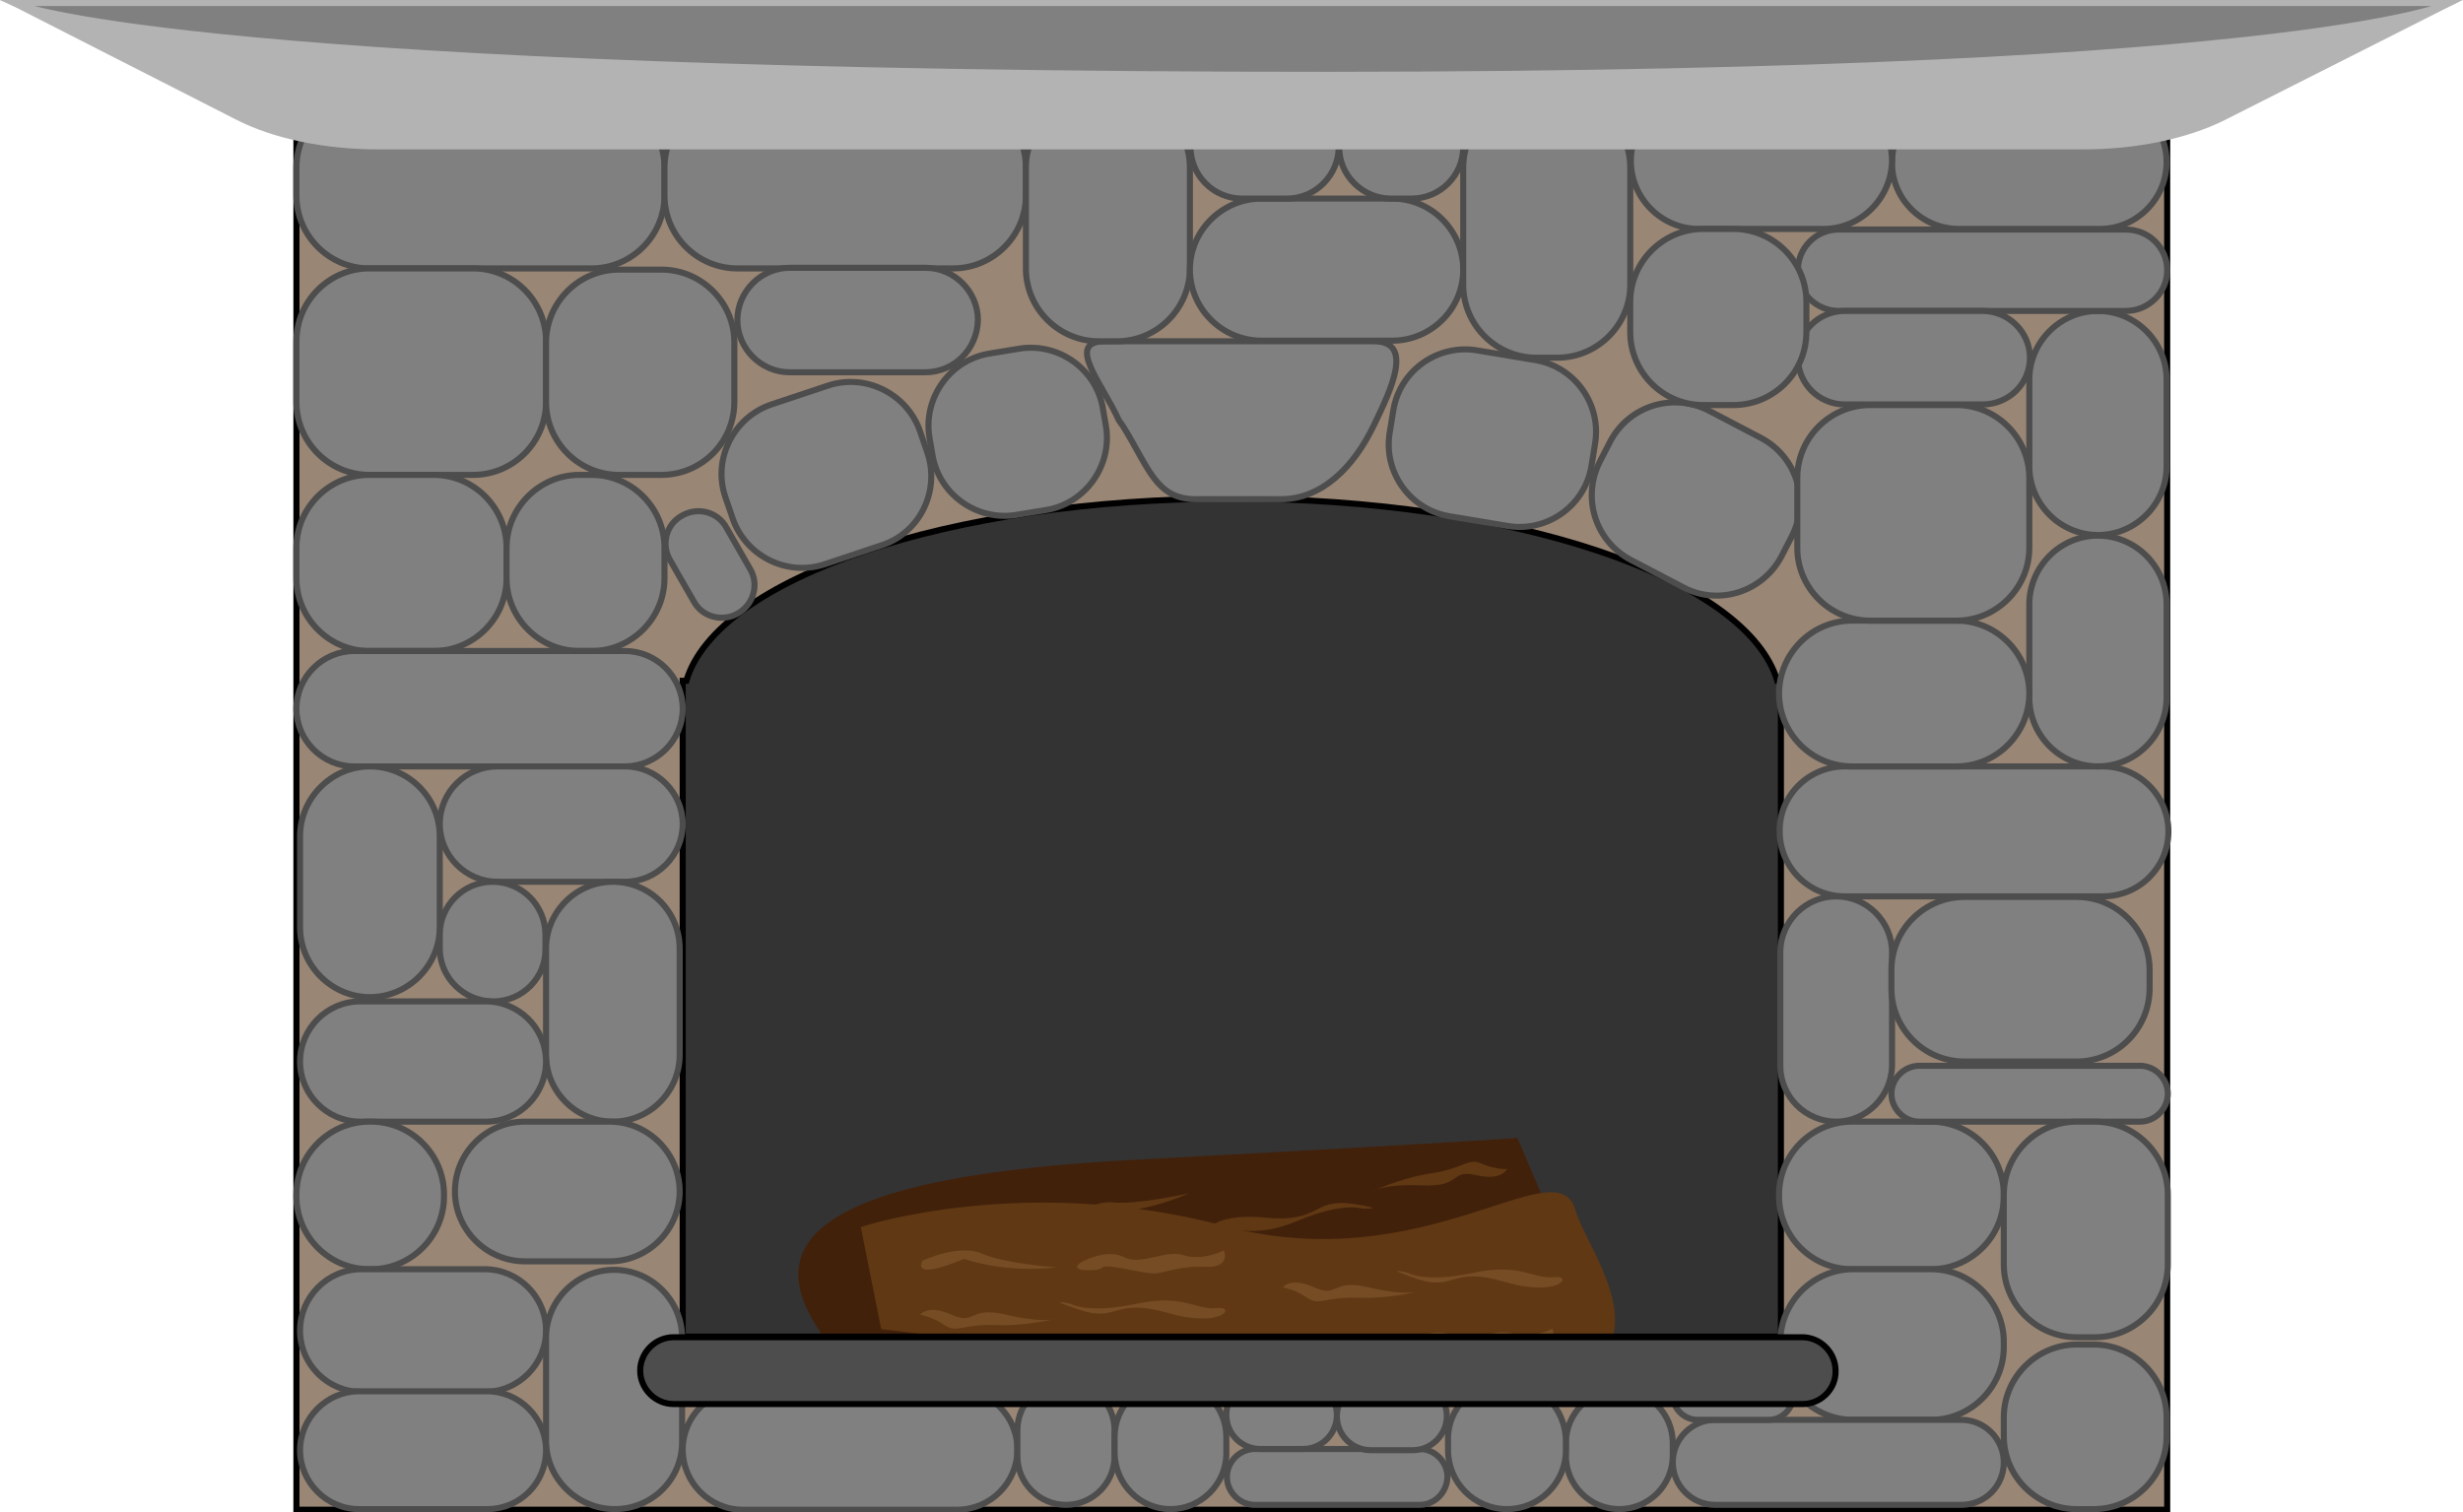 <?xml version="1.0" encoding="utf-8"?>
<!-- Generator: Adobe Illustrator 21.0.2, SVG Export Plug-In . SVG Version: 6.00 Build 0)  -->
<svg version="1.1" id="Layer_1" xmlns="http://www.w3.org/2000/svg" xmlns:xlink="http://www.w3.org/1999/xlink" x="0px" y="0px"
	 viewBox="0 0 405.5 249" style="enable-background:new 0 0 405.5 249;" xml:space="preserve">
<style type="text/css">
	.st0{fill:#333333;stroke:#4D4D4D;stroke-miterlimit:10;}
	.st1{fill:#42210B;stroke:#42210B;stroke-miterlimit:10;}
	.st2{fill:#603813;}
	.st3{fill:#603813;stroke:#603813;stroke-miterlimit:10;}
	.st4{fill:#754C24;}
	.st5{fill:#998675;stroke:#000000;stroke-miterlimit:10;}
	.st6{fill:#808080;stroke:#4D4D4D;stroke-miterlimit:10;}
	.st7{fill:#4D4D4D;stroke:#000000;stroke-miterlimit:10;}
	.st8{fill:#B3B3B3;stroke:#B3B3B3;stroke-miterlimit:10;}
	.st9{fill:#808080;stroke:#B3B3B3;stroke-miterlimit:10;}
</style>
<g>
	<path class="st0" d="M91.8,68h222c6.6,0,12,5.4,12,12v150.2c0,6.6-5.4,12-12,12h-222c-6.6,0-12-5.4-12-12V80
		C79.8,73.4,85.2,68,91.8,68z"/>
	<g>
		<path class="st1" d="M255.9,202.9c0,0-24.5,13.6-58.2,11.4s-51.2,22.9-55.7,14c-4.5-9-36.7-32.5,44.4-36.8
			c57.8-3.1,63.1-3.6,63.1-3.6L255.9,202.9z"/>
		<path class="st2" d="M249.4,201.3c0,0-5.2,3.9-9.3,3s-12.6,0.1-12.6,0.1s7.1-2.6,15.2-1.5C251,197.4,249.4,201.3,249.4,201.3z"/>
		<path class="st2" d="M174.3,202c0,0,4.7-4.4,8.9-4s12.5-1.5,12.5-1.5s-6.8,3.3-14.9,3.2C173.1,206,174.3,202,174.3,202z"/>
		<path class="st2" d="M224.2,199c0,0-3.1-1.1-10.5,2c-7.4,3.1-10,0.8-13.2,1.8s-1.6-3.2,7.7-2.3c9.3,0.9,7.7-3.1,14.3-2.3
			C229.1,199.2,224.2,199,224.2,199z"/>
		<path class="st2" d="M170.7,214.7c0,0-3.1-1.1-10.5,2c-7.4,3.1-10,0.8-13.2,1.8s-1.6-3.2,7.7-2.3c9.3,0.9,7.7-3.1,14.3-2.3
			C175.6,214.9,170.7,214.7,170.7,214.7z"/>
		<path class="st2" d="M190.4,208.4c0,0-0.8,2-5.1,1s-2.3,2-8.8,1.7c-6.5-0.3-8.3,1-8.3,1s4.5-2.2,9.8-3s6-2.6,8.2-1.6
			C188.3,208.4,190.4,208.4,190.4,208.4z"/>
		<path class="st2" d="M248.1,192.5c0,0-0.8,2-5.1,1c-4.3-1-2.3,2-8.8,1.7s-8.3,1-8.3,1s4.5-2.2,9.8-3s6-2.6,8.2-1.6
			C246.1,192.6,248.1,192.5,248.1,192.5z"/>
		<path class="st2" d="M167.9,202.5c0,0-2.7,0.2-3.2,1c-0.5,0.8-7,0.2-8.7,0.7s-3.9,2-8,2.7c-4.2,0.6-2.5,3.2-2.5,3.2s3.1-2.4,6.3-2
			c3.3,0.3,6.5-3.2,9.6-2.2s6.8-2.2,6.8-2.2S169.5,202.5,167.9,202.5z"/>
		<path class="st2" d="M223.4,204.9c0,0-2.7,0.2-3.2,1c-0.5,0.8-7,0.2-8.7,0.7c-1.6,0.4-3.9,2-8,2.7c-4.2,0.6-2.5,3.2-2.5,3.2
			s3.1-2.4,6.3-2c3.3,0.3,6.5-3.2,9.6-2.2s6.8-2.2,6.8-2.2S225.1,204.8,223.4,204.9z"/>
	</g>
	<g>
		<path class="st3" d="M142.3,202.4c0,0,26.7-8.7,59.3,0c32.7,8.7,54.7-12.7,57.3-3c2.7,9.7,29.7,38.9-50.7,27.6
			c-57.3-8.1-62.7-8.6-62.7-8.6L142.3,202.4z"/>
		<path class="st4" d="M151.9,207.6c0,0,5.8-2.8,9.7-1.2c3.8,1.7,12.3,2.3,12.3,2.3s-7.5,1.1-15.2-1.4
			C149.6,211.1,151.9,207.6,151.9,207.6z"/>
		<path class="st4" d="M225.8,221.3c0,0-5.5,3.5-9.5,2.2s-12.5-1-12.5-1s7.3-2,15.2-0.2C227.7,217.6,225.8,221.3,225.8,221.3z"/>
		<path class="st4" d="M176.3,214.7c0,0,2.8,1.7,10.7,0s10,1.1,13.3,0.7c3.3-0.4,1,3.4-8,0.8s-8.2,1.6-14.5-0.5
			C171.4,213.6,176.3,214.7,176.3,214.7z"/>
		<path class="st4" d="M231.8,209.6c0,0,2.8,1.7,10.7,0c7.8-1.7,10,1.1,13.3,0.7c3.3-0.4,1,3.4-8,0.8c-9-2.7-8.2,1.6-14.5-0.5
			C226.9,208.4,231.8,209.6,231.8,209.6z"/>
		<path class="st4" d="M211.2,212c0,0,1.2-1.8,5.2,0c4,1.8,2.7-1.5,9,0s8.3,0.6,8.3,0.6s-4.8,1.3-10.2,1.1c-5.3-0.2-6.3,1.4-8.3,0
			S211.2,212,211.2,212z"/>
		<path class="st4" d="M151.5,216.5c0,0,1.2-1.8,5.2,0c4,1.8,2.7-1.5,9,0c6.3,1.5,8.3,0.6,8.3,0.6s-4.8,1.3-10.2,1.1
			c-5.3-0.2-6.3,1.4-8.3,0S151.5,216.5,151.5,216.5z"/>
		<path class="st4" d="M232.2,222c0,0,2.7,0.3,3.4-0.4c0.7-0.7,6.9,1.1,8.6,1c1.7-0.1,4.2-1.3,8.4-1.1c4.2,0.2,3-2.7,3-2.7
			s-3.5,1.8-6.6,0.8c-3.1-1-7,1.8-9.9,0.3s-7.1,0.9-7.1,0.9S230.6,221.8,232.2,222z"/>
		<path class="st4" d="M178.1,209.1c0,0,2.7,0.3,3.4-0.4c0.7-0.7,6.9,1.1,8.6,1c1.7-0.1,4.2-1.3,8.4-1.1c4.2,0.2,3-2.7,3-2.7
			s-3.5,1.8-6.6,0.8c-3.1-1-7,1.8-9.9,0.3c-2.9-1.5-7.1,0.9-7.1,0.9S176.5,208.8,178.1,209.1z"/>
	</g>
	<path class="st5" d="M48.8,15.6v233h308v-233H48.8z M293.1,220.1H112.4v-108h0.6c5-16.9,43.3-30,89.8-30c46.5,0,84.8,13.1,89.8,30
		h0.6V220.1z"/>
	<path class="st6" d="M97.4,44.2H60.8c-6.6,0-12-5.4-12-12v-4.6c0-6.6,5.4-12,12-12h36.6c6.6,0,12,5.4,12,12v4.6
		C109.4,38.8,104,44.2,97.4,44.2z"/>
	<path class="st6" d="M121.4,15.6h35.5c6.6,0,12,5.4,12,12v4.6c0,6.6-5.4,12-12,12h-35.5c-6.6,0-12-5.4-12-12v-4.6
		C109.4,21,114.8,15.6,121.4,15.6z"/>
	<path class="st6" d="M172.1,84l-4.9,0.8c-6.5,1-12.7-3.5-13.7-10l-0.5-2.9c-1-6.5,3.5-12.7,10-13.7l4.9-0.8c6.5-1,12.7,3.5,13.7,10
		l0.5,2.9C183.1,76.8,178.6,83,172.1,84z"/>
	<path class="st6" d="M210.9,82.2h-14c-6.6,0-7.7-5.1-12-12l-0.7-1c-2.7-6-8.9-13-2.3-13h44.3c6.6,0,2.9,7.8,0,13.8l0,0
		C222.8,77.1,217.5,82.2,210.9,82.2z"/>
	<path class="st6" d="M248.2,86.6l-9.6-1.6c-6.5-1.1-10.9-7.3-9.8-13.8l0.6-3.7c1.1-6.5,7.3-10.9,13.8-9.8l9.6,1.6
		c6.5,1.1,10.9,7.3,9.8,13.8l-0.6,3.7C260.9,83.3,254.7,87.7,248.2,86.6z"/>
	<path class="st6" d="M277.1,96.7l-8.6-4.5c-5.9-3.1-8.1-10.3-5.1-16.2l1.7-3.3c3.1-5.9,10.3-8.1,16.2-5.1l8.6,4.5
		c5.9,3.1,8.1,10.3,5.1,16.2l-1.7,3.3C290.2,97.5,282.9,99.8,277.1,96.7z"/>
	<path class="st6" d="M145.1,89.8l-9.3,3.1c-6.3,2.1-13.1-1.4-15.2-7.6l-1.2-3.5c-2.1-6.3,1.4-13.1,7.6-15.2l9.3-3.1
		c6.3-2.1,13.1,1.4,15.2,7.6l1.2,3.5C154.8,80.9,151.4,87.8,145.1,89.8z"/>
	<path class="st6" d="M121.5,101L121.5,101c-2.6,1.5-5.9,0.6-7.3-2l-3.9-6.8c-1.5-2.6-0.6-5.9,2-7.3h0c2.6-1.5,5.9-0.6,7.3,2
		l3.9,6.8C125,96.2,124.1,99.5,121.5,101z"/>
	<path class="st6" d="M77.9,78.2H60.8c-6.6,0-12-5.4-12-12v-10c0-6.6,5.4-12,12-12h17.1c6.6,0,12,5.4,12,12v10
		C89.9,72.8,84.5,78.2,77.9,78.2z"/>
	<path class="st6" d="M322.5,37.7h23.2c6.1,0,11-5,11-11v0c0-6.1-5-11-11-11h-23.2c-6.1,0-11,5-11,11v0
		C311.4,32.7,316.4,37.7,322.5,37.7z"/>
	<path class="st6" d="M303.7,126.2h42.5c5.9,0,10.8,4.8,10.8,10.7v0c0,5.9-4.8,10.7-10.8,10.7h-42.5c-5.9,0-10.7-4.8-10.7-10.7v0
		C292.9,131,297.8,126.2,303.7,126.2z"/>
	<path class="st6" d="M345.4,126.2L345.4,126.2c-6.2,0-11.3-5.1-11.3-11.3V99.5c0-6.2,5.1-11.3,11.3-11.3h0
		c6.2,0,11.3,5.1,11.3,11.3v15.3C356.7,121.1,351.6,126.2,345.4,126.2z"/>
	<path class="st6" d="M322.1,126.2h-17.2c-6.6,0-12-5.4-12-12v0c0-6.6,5.4-12,12-12h17.2c6.6,0,12,5.4,12,12v0
		C334.1,120.8,328.7,126.2,322.1,126.2z"/>
	<path class="st6" d="M322.1,102.2h-14.2c-6.6,0-12-5.4-12-12V78.7c0-6.6,5.4-12,12-12h14.2c6.6,0,12,5.4,12,12v11.5
		C334.1,96.8,328.7,102.2,322.1,102.2z"/>
	<path class="st6" d="M345.4,51.2L345.4,51.2c6.2,0,11.3,5.1,11.3,11.3v14.3c0,6.2-5.1,11.3-11.3,11.3h0c-6.2,0-11.3-5.1-11.3-11.3
		V62.5C334.1,56.3,339.2,51.2,345.4,51.2z"/>
	<path class="st6" d="M302.7,51.2H350c3.7,0,6.8-3,6.8-6.7v0c0-3.7-3-6.7-6.8-6.7h-47.3c-3.7,0-6.7,3-6.7,6.7v0
		C295.9,48.1,299,51.2,302.7,51.2z"/>
	<path class="st6" d="M303.7,51.2h22.7c4.3,0,7.8,3.5,7.8,7.7v0c0,4.3-3.5,7.7-7.8,7.7h-22.7c-4.3,0-7.7-3.5-7.7-7.7v0
		C295.9,54.7,299.4,51.2,303.7,51.2z"/>
	<path class="st6" d="M300.2,37.7h-20.5c-6.2,0-11.2-5.1-11.2-11.2v0c0-6.2,5.1-11.2,11.2-11.2h20.5c6.2,0,11.3,5.1,11.3,11.2v0
		C311.4,32.6,306.4,37.7,300.2,37.7z"/>
	<path class="st6" d="M285.4,37.7h-5c-6.6,0-12,5.4-12,12v5c0,6.6,5.4,12,12,12h5c6.6,0,12-5.4,12-12v-5
		C297.4,43.1,292,37.7,285.4,37.7z"/>
	<path class="st6" d="M71.4,107.2H60.8c-6.6,0-12-5.4-12-12v-5c0-6.6,5.4-12,12-12h10.6c6.6,0,12,5.4,12,12v5
		C83.4,101.8,78,107.2,71.4,107.2z"/>
	<path class="st6" d="M108.9,78.2h-7c-6.6,0-12-5.4-12-12v-9.8c0-6.6,5.4-12,12-12h7c6.6,0,12,5.4,12,12v9.8
		C120.9,72.8,115.5,78.2,108.9,78.2z"/>
	<path class="st6" d="M97.4,107.2h-2c-6.6,0-12-5.4-12-12v-5c0-6.6,5.4-12,12-12h2c6.6,0,12,5.4,12,12v5
		C109.4,101.8,104,107.2,97.4,107.2z"/>
	<path class="st6" d="M152.3,61.3H130c-4.7,0-8.6-3.9-8.6-8.6v0c0-4.7,3.9-8.6,8.6-8.6h22.4c4.7,0,8.6,3.9,8.6,8.6v0
		C160.9,57.5,157.1,61.3,152.3,61.3z"/>
	<path class="st6" d="M183.9,56.2h-3c-6.6,0-12-5.4-12-12V27.6c0-6.6,5.4-12,12-12h3c6.6,0,12,5.4,12,12v16.6
		C195.9,50.8,190.5,56.2,183.9,56.2z"/>
	<path class="st6" d="M207.7,32.7h21.5c6.5,0,11.7,5.3,11.7,11.7v0c0,6.5-5.3,11.7-11.7,11.7h-21.5c-6.5,0-11.8-5.3-11.8-11.7v0
		C195.9,38,201.2,32.7,207.7,32.7z"/>
	<path class="st6" d="M256.4,58.9h-3.5c-6.6,0-12-5.4-12-12V27.6c0-6.6,5.4-12,12-12h3.5c6.6,0,12,5.4,12,12v19.3
		C268.4,53.5,263,58.9,256.4,58.9z"/>
	<path class="st6" d="M211.9,32.7h-7.4c-4.7,0-8.5-3.8-8.5-8.5v0c0-4.7,3.8-8.5,8.5-8.5h7.4c4.7,0,8.5,3.8,8.5,8.5v0
		C220.4,28.8,216.6,32.7,211.9,32.7z"/>
	<path class="st6" d="M229,32.7h3.4c4.7,0,8.5-3.8,8.5-8.5v0c0-4.7-3.8-8.5-8.5-8.5H229c-4.7,0-8.5,3.8-8.5,8.5v0
		C220.4,28.8,224.3,32.7,229,32.7z"/>
	<path class="st6" d="M102.9,126.2H58.3c-5.2,0-9.5-4.3-9.5-9.5v0c0-5.2,4.3-9.5,9.5-9.5h44.6c5.2,0,9.5,4.3,9.5,9.5v0
		C112.4,121.9,108.1,126.2,102.9,126.2z"/>
	<path class="st6" d="M60.9,126.2L60.9,126.2c-6.3,0-11.5,5.2-11.5,11.5v15c0,6.3,5.2,11.5,11.5,11.5h0c6.3,0,11.5-5.2,11.5-11.5
		v-15C72.4,131.3,67.2,126.2,60.9,126.2z"/>
	<path class="st6" d="M81.9,126.2h21c5.2,0,9.5,4.3,9.5,9.5v0c0,5.2-4.3,9.5-9.5,9.5h-21c-5.2,0-9.5-4.3-9.5-9.5v0
		C72.4,130.4,76.7,126.2,81.9,126.2z"/>
	<path class="st6" d="M100.9,145.2L100.9,145.2c6.1,0,11,4.9,11,11v17.5c0,6-4.9,11-11,11h0c-6,0-11-4.9-11-11v-17.5
		C89.9,150.1,94.9,145.2,100.9,145.2z"/>
	<path class="st6" d="M81.2,164.9L81.2,164.9c-4.8,0-8.8-3.9-8.8-8.7v-2.3c0-4.8,3.9-8.7,8.7-8.7h0c4.8,0,8.7,3.9,8.7,8.7v2.3
		C89.9,161,86,164.9,81.2,164.9z"/>
	<path class="st6" d="M80,184.7H59.3c-5.4,0-9.9-4.4-9.9-9.9v0c0-5.4,4.4-9.9,9.9-9.9H80c5.4,0,9.9,4.4,9.9,9.9v0
		C89.9,180.2,85.5,184.7,80,184.7z"/>
	<path class="st6" d="M86.4,184.7h14c6.3,0,11.5,5.2,11.5,11.5v0c0,6.3-5.2,11.5-11.5,11.5h-14c-6.3,0-11.5-5.2-11.5-11.5v0
		C74.9,189.8,80.1,184.7,86.4,184.7z"/>
	<path class="st6" d="M61.1,209h-0.3c-6.6,0-12-5.4-12-12v-0.3c0-6.6,5.4-12,12-12h0.3c6.6,0,12,5.4,12,12v0.3
		C73.1,203.6,67.7,209,61.1,209z"/>
	<path class="st6" d="M302.3,184.7L302.3,184.7c-5,0-9.2-4.1-9.2-9.2v-18.7c0-5,4.1-9.2,9.2-9.2h0c5,0,9.2,4.1,9.2,9.2v18.7
		C311.4,180.5,307.3,184.7,302.3,184.7z"/>
	<path class="st6" d="M323.4,174.8h18.5c6.6,0,12-5.4,12-12v-3.1c0-6.6-5.4-12-12-12h-18.5c-6.6,0-12,5.4-12,12v3.1
		C311.4,169.4,316.8,174.8,323.4,174.8z"/>
	<path class="st6" d="M317.9,209h-13c-6.6,0-12-5.4-12-12v-0.3c0-6.6,5.4-12,12-12h13c6.6,0,12,5.4,12,12v0.3
		C329.9,203.6,324.5,209,317.9,209z"/>
	<path class="st6" d="M316,175.5h36.3c2.5,0,4.6,2.1,4.6,4.6v0c0,2.5-2.1,4.6-4.6,4.6H316c-2.5,0-4.6-2.1-4.6-4.6v0
		C311.4,177.6,313.5,175.5,316,175.5z"/>
	<path class="st6" d="M341.9,184.7h3c6.6,0,12,5.4,12,12v11.5c0,6.6-5.4,12-12,12h-3c-6.6,0-12-5.4-12-12v-11.5
		C329.9,190.1,335.3,184.7,341.9,184.7z"/>
	<path class="st6" d="M79.8,229.2H59.5c-5.5,0-10.1-4.5-10.1-10.1v0c0-5.5,4.5-10.1,10.1-10.1h20.3c5.5,0,10.1,4.5,10.1,10.1v0
		C89.9,224.6,85.4,229.2,79.8,229.2z"/>
	<path class="st6" d="M101.2,248.5L101.2,248.5c-6.2,0-11.3-5.1-11.3-11.2v-17c0-6.2,5.1-11.2,11.2-11.2h0c6.2,0,11.2,5.1,11.2,11.2
		v17C112.4,243.5,107.4,248.5,101.2,248.5z"/>
	<path class="st6" d="M80.2,248.5H59.1c-5.3,0-9.7-4.4-9.7-9.7v0c0-5.3,4.4-9.7,9.7-9.7h21.1c5.3,0,9.7,4.4,9.7,9.7v0
		C89.9,244.2,85.6,248.5,80.2,248.5z"/>
	<path class="st6" d="M157.6,228.8h-35.3c-5.4,0-9.9,4.4-9.9,9.9v0c0,5.4,4.4,9.9,9.9,9.9h35.3c5.4,0,9.9-4.4,9.9-9.9v0
		C167.5,233.2,163.1,228.8,157.6,228.8z"/>
	<path class="st6" d="M341.9,221.4h2.8c6.6,0,12,5.4,12,12v3.1c0,6.6-5.4,12-12,12h-2.8c-6.6,0-12-5.4-12-12v-3.1
		C329.9,226.8,335.3,221.4,341.9,221.4z"/>
	<path class="st6" d="M317.9,233.8h-12.8c-6.6,0-12-5.4-12-12V221c0-6.6,5.4-12,12-12h12.8c6.6,0,12,5.4,12,12v0.8
		C329.9,228.4,324.5,233.8,317.9,233.8z"/>
	<path class="st6" d="M322.9,247.8h-40.5c-3.9,0-7-3.2-7-7v0c0-3.9,3.2-7,7-7h40.5c3.9,0,7,3.2,7,7v0
		C329.9,244.7,326.8,247.8,322.9,247.8z"/>
	<path class="st6" d="M266.6,248.5L266.6,248.5c-4.9,0-8.8-4-8.8-8.8v-2.1c0-4.9,4-8.8,8.8-8.8l0,0c4.9,0,8.8,4,8.8,8.8v2.1
		C275.4,244.6,271.4,248.5,266.6,248.5z"/>
	<path class="st6" d="M291.2,233.8h-11.7c-2.2,0-4.1-1.8-4.1-4.1v0c0-2.2,1.8-4.1,4.1-4.1h11.7c2.2,0,4.1,1.8,4.1,4.1v0
		C295.2,232,293.4,233.8,291.2,233.8z"/>
	<path class="st6" d="M248,227.5L248,227.5c5.4,0,9.8,4.4,9.8,9.8v1.5c0,5.4-4.4,9.7-9.7,9.7h0c-5.4,0-9.7-4.4-9.7-9.7v-1.5
		C238.2,231.9,242.6,227.5,248,227.5z"/>
	<path class="st6" d="M233.7,247.8h-27.1c-2.5,0-4.6-2.1-4.6-4.6l0,0c0-2.5,2.1-4.6,4.6-4.6h27.1c2.5,0,4.6,2.1,4.6,4.6l0,0
		C238.2,245.8,236.2,247.8,233.7,247.8z"/>
	<path class="st6" d="M232.6,238.8h-6.9c-3.1,0-5.6-2.5-5.6-5.6l0,0c0-3.1,2.5-5.6,5.6-5.6h6.9c3.1,0,5.6,2.5,5.6,5.6l0,0
		C238.2,236.2,235.7,238.8,232.6,238.8z"/>
	<path class="st6" d="M175.5,227.5L175.5,227.5c4.4,0,8,3.6,8,8v4.3c0,4.4-3.6,8-8,8h0c-4.4,0-8-3.6-8-8v-4.3
		C167.5,231.1,171.1,227.5,175.5,227.5z"/>
	<path class="st6" d="M192.7,248.5L192.7,248.5c5,0,9.2-4.1,9.2-9.2v-2.7c0-5-4.1-9.2-9.2-9.2h0c-5,0-9.2,4.1-9.2,9.2v2.7
		C183.6,244.4,187.7,248.5,192.7,248.5z"/>
	<path class="st6" d="M207.5,238.6h7c3.1,0,5.6-2.5,5.6-5.6v0c0-3.1-2.5-5.6-5.6-5.6h-7c-3.1,0-5.6,2.5-5.6,5.6v0
		C201.9,236.1,204.4,238.6,207.5,238.6z"/>
	<path class="st7" d="M296.8,231.2H110.9c-3,0-5.5-2.5-5.5-5.5l0,0c0-3,2.5-5.5,5.5-5.5h185.8c3,0,5.5,2.5,5.5,5.5l0,0
		C302.3,228.7,299.8,231.2,296.8,231.2z"/>
</g>
<path class="st8" d="M343,24.1H62.3c-8.7,0-17-1.7-23.1-4.8L2.3,0.5h401l-37.4,18.9C359.8,22.4,351.6,24.1,343,24.1z"/>
<path class="st9" d="M2.3,0.5c0,0,24.9,11.1,200.5,11.8S403.3,0.5,403.3,0.5H2.3z"/>
</svg>
